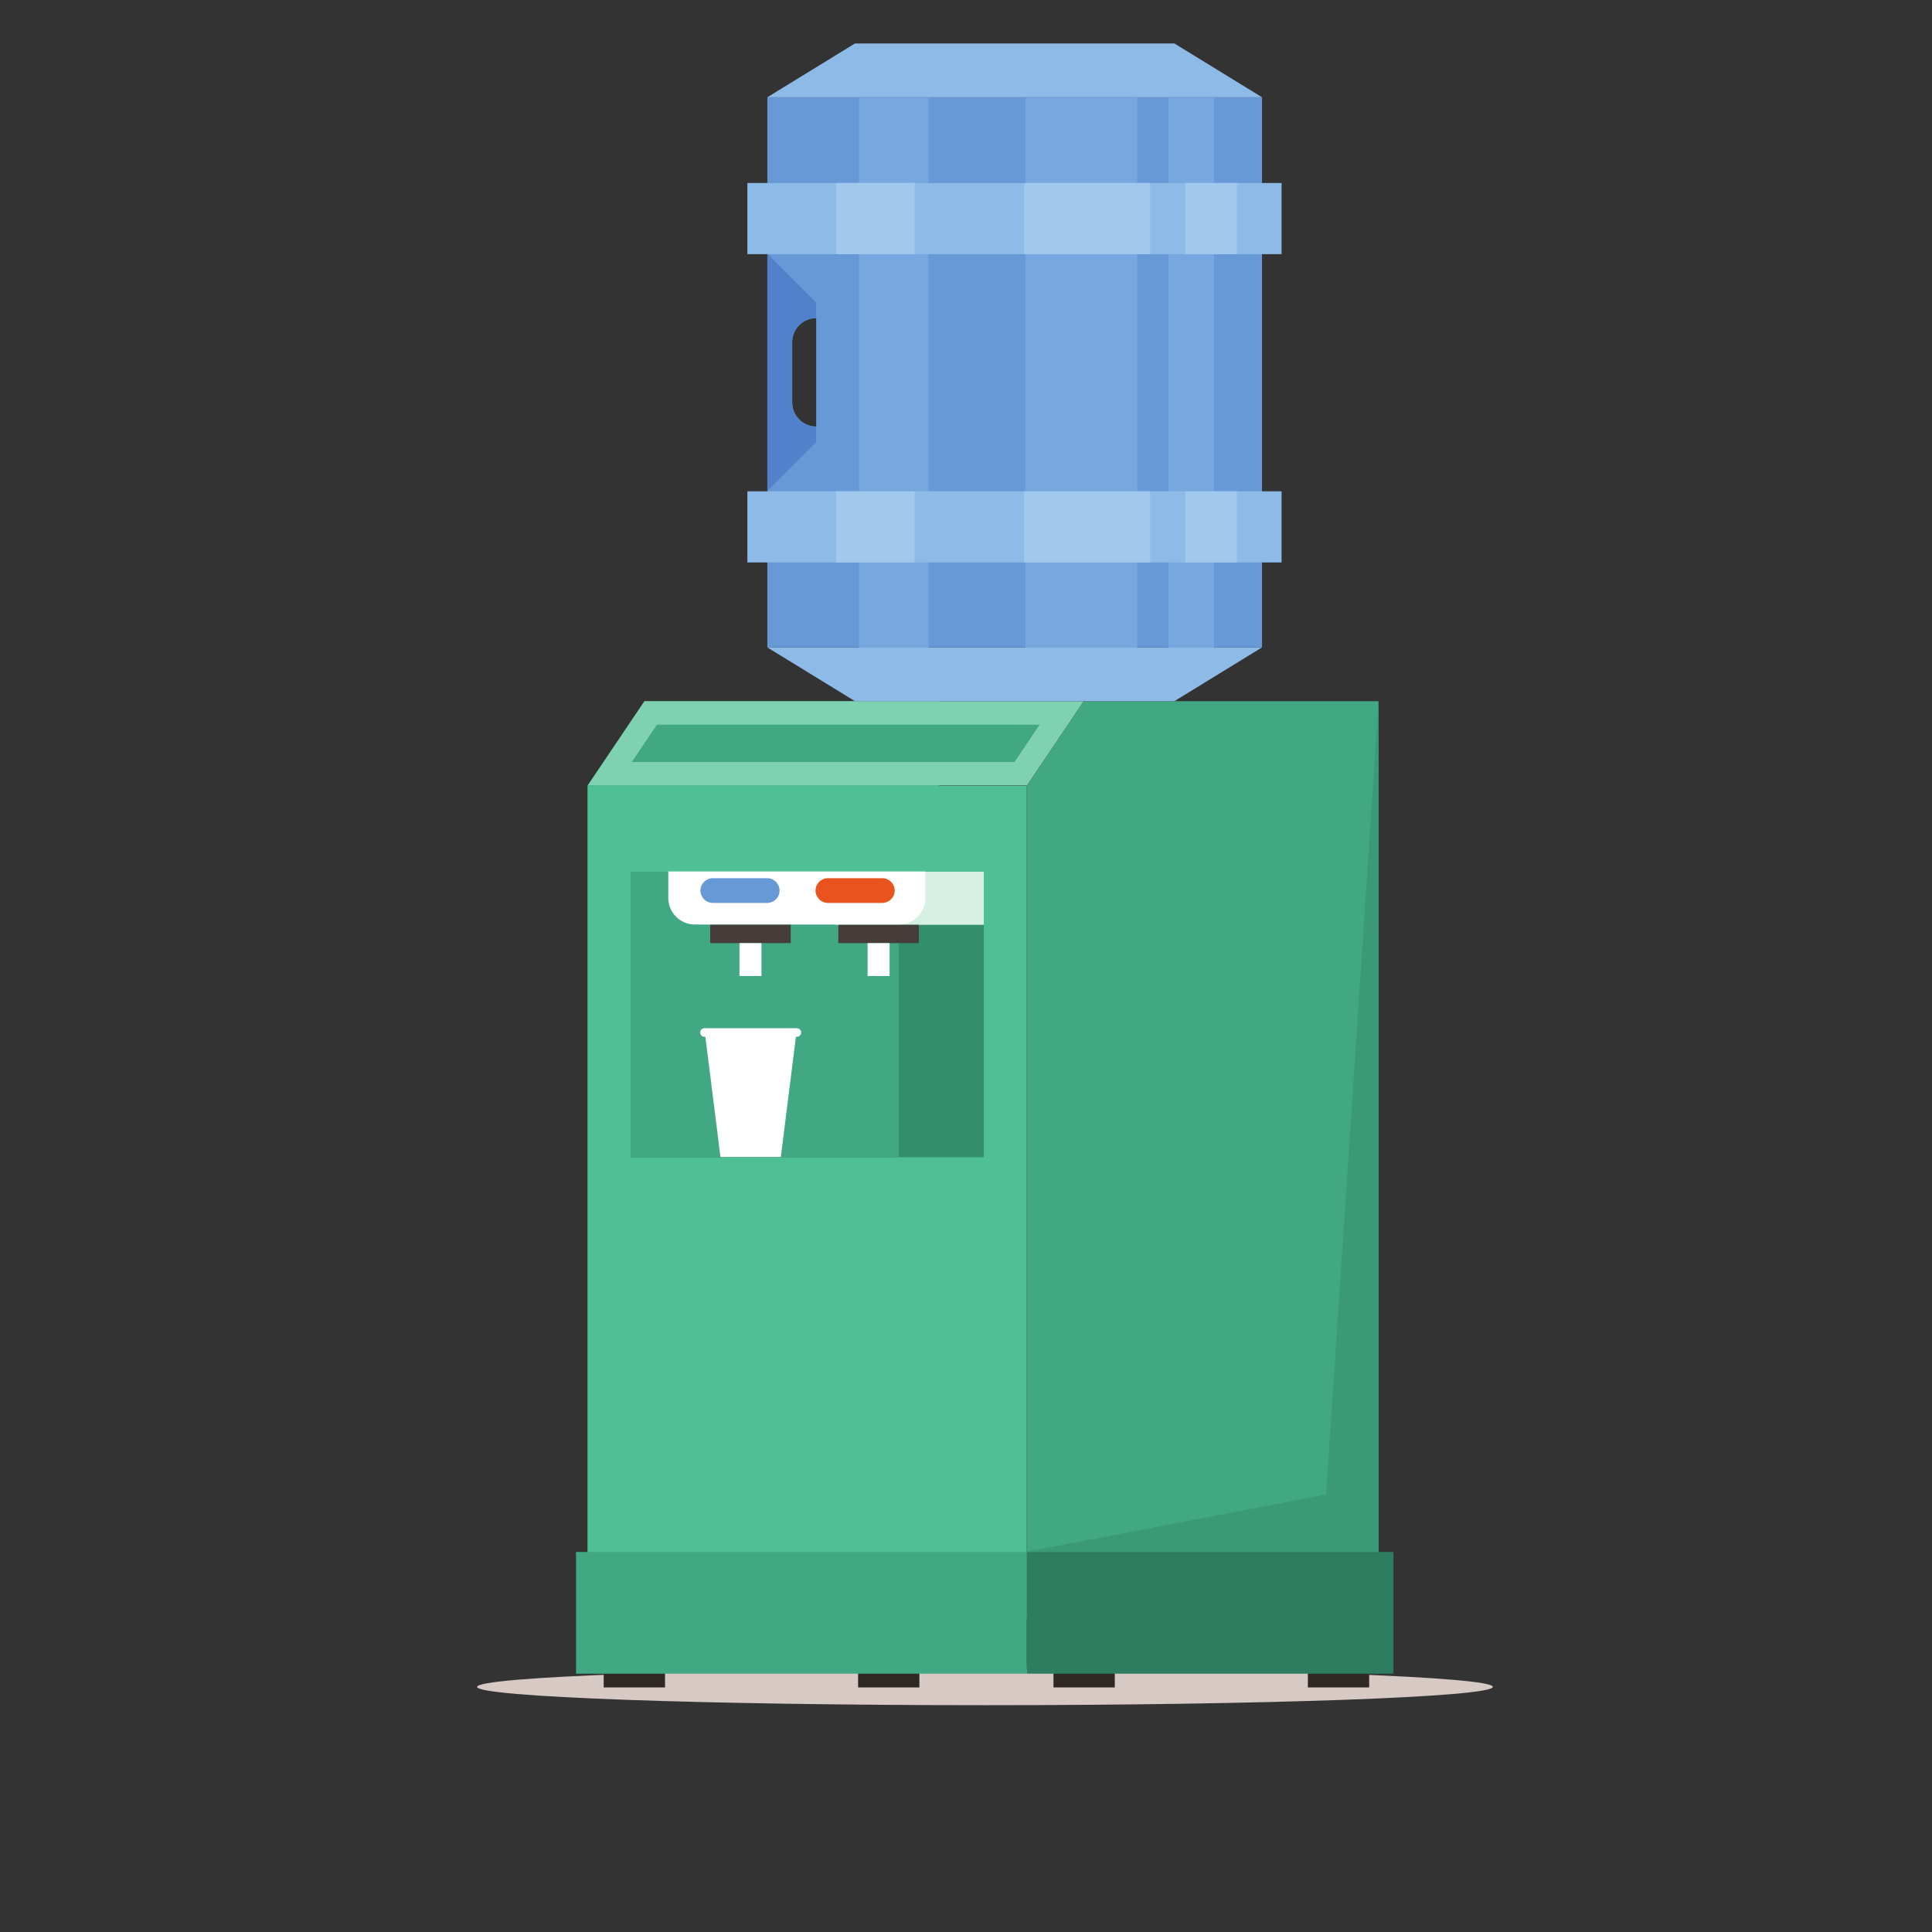<?xml version="1.0" encoding="UTF-8" standalone="no"?>
<!-- Created with Inkscape (http://www.inkscape.org/) -->

<svg
   version="1.1"
   id="svg1"
   width="880"
   height="880"
   viewBox="0 0 880 880"
   sodipodi:docname="cooler-with-water.svg"
   inkscape:version="1.3.2 (091e20e, 2023-11-25, custom)"
   xmlns:inkscape="http://www.inkscape.org/namespaces/inkscape"
   xmlns:sodipodi="http://sodipodi.sourceforge.net/DTD/sodipodi-0.dtd"
   xmlns="http://www.w3.org/2000/svg"
   xmlns:svg="http://www.w3.org/2000/svg">
  <rect x="0" y="0" width="880" height="880" fill="#333333" stroke="none"/>
  <defs
     id="defs1">
    <clipPath
       clipPathUnits="userSpaceOnUse"
       id="clipPath3">
      <path
         d="M 0,660 H 660 V 0 H 0 Z"
         transform="translate(-336.481,-77.481)"
         id="path3" />
    </clipPath>
    <clipPath
       clipPathUnits="userSpaceOnUse"
       id="clipPath5">
      <path
         d="M 0,660 H 660 V 0 H 0 Z"
         id="path5" />
    </clipPath>
    <clipPath
       clipPathUnits="userSpaceOnUse"
       id="clipPath7">
      <path
         d="M 0,660 H 660 V 0 H 0 Z"
         id="path7" />
    </clipPath>
    <clipPath
       clipPathUnits="userSpaceOnUse"
       id="clipPath9">
      <path
         d="M 0,660 H 660 V 0 H 0 Z"
         transform="translate(-220.159,-420.457)"
         id="path9" />
    </clipPath>
    <clipPath
       clipPathUnits="userSpaceOnUse"
       id="clipPath11">
      <path
         d="M 0,660 H 660 V 0 H 0 Z"
         transform="translate(-370.247,-420.457)"
         id="path11" />
    </clipPath>
    <clipPath
       clipPathUnits="userSpaceOnUse"
       id="clipPath13">
      <path
         d="M 0,660 H 660 V 0 H 0 Z"
         transform="translate(-200.779,-391.69)"
         id="path13" />
    </clipPath>
    <clipPath
       clipPathUnits="userSpaceOnUse"
       id="clipPath15">
      <path
         d="M 0,660 H 660 V 0 H 0 Z"
         transform="translate(-215.84,-399.702)"
         id="path15" />
    </clipPath>
    <clipPath
       clipPathUnits="userSpaceOnUse"
       id="clipPath17">
      <path
         d="M 0,660 H 660 V 0 H 0 Z"
         id="path17" />
    </clipPath>
    <clipPath
       clipPathUnits="userSpaceOnUse"
       id="clipPath19">
      <path
         d="M 0,660 H 660 V 0 H 0 Z"
         id="path19" />
    </clipPath>
    <clipPath
       clipPathUnits="userSpaceOnUse"
       id="clipPath21">
      <path
         d="M 0,660 H 660 V 0 H 0 Z"
         id="path21" />
    </clipPath>
    <clipPath
       clipPathUnits="userSpaceOnUse"
       id="clipPath23">
      <path
         d="M 0,660 H 660 V 0 H 0 Z"
         id="path23" />
    </clipPath>
    <clipPath
       clipPathUnits="userSpaceOnUse"
       id="clipPath25">
      <path
         d="M 0,660 H 660 V 0 H 0 Z"
         transform="translate(-228.295,-362.297)"
         id="path25" />
    </clipPath>
    <clipPath
       clipPathUnits="userSpaceOnUse"
       id="clipPath27">
      <path
         d="M 0,660 H 660 V 0 H 0 Z"
         id="path27" />
    </clipPath>
    <clipPath
       clipPathUnits="userSpaceOnUse"
       id="clipPath29">
      <path
         d="M 0,660 H 660 V 0 H 0 Z"
         id="path29" />
    </clipPath>
    <clipPath
       clipPathUnits="userSpaceOnUse"
       id="clipPath31">
      <path
         d="M 0,660 H 660 V 0 H 0 Z"
         id="path31" />
    </clipPath>
    <clipPath
       clipPathUnits="userSpaceOnUse"
       id="clipPath33">
      <path
         d="M 0,660 H 660 V 0 H 0 Z"
         id="path33" />
    </clipPath>
    <clipPath
       clipPathUnits="userSpaceOnUse"
       id="clipPath35">
      <path
         d="M 0,660 H 660 V 0 H 0 Z"
         transform="translate(-240.785,-307.279)"
         id="path35" />
    </clipPath>
    <clipPath
       clipPathUnits="userSpaceOnUse"
       id="clipPath37">
      <path
         d="M 0,660 H 660 V 0 H 0 Z"
         transform="translate(-240.653,-308.751)"
         id="path37" />
    </clipPath>
    <clipPath
       clipPathUnits="userSpaceOnUse"
       id="clipPath39">
      <path
         d="M 0,660 H 660 V 0 H 0 Z"
         transform="translate(-243.498,-359.991)"
         id="path39" />
    </clipPath>
    <clipPath
       clipPathUnits="userSpaceOnUse"
       id="clipPath41">
      <path
         d="M 0,660 H 660 V 0 H 0 Z"
         transform="translate(-282.817,-359.991)"
         id="path41" />
    </clipPath>
    <clipPath
       clipPathUnits="userSpaceOnUse"
       id="clipPath43">
      <path
         d="M 0,660 H 660 V 0 H 0 Z"
         transform="translate(-262.132,-438.836)"
         id="path43" />
    </clipPath>
    <clipPath
       clipPathUnits="userSpaceOnUse"
       id="clipPath45">
      <path
         d="M 0,660 H 660 V 0 H 0 Z"
         transform="translate(-278.824,-514.283)"
         id="path45" />
    </clipPath>
    <clipPath
       clipPathUnits="userSpaceOnUse"
       id="clipPath47">
      <path
         d="M 0,660 H 660 V 0 H 0 Z"
         id="path47" />
    </clipPath>
    <clipPath
       clipPathUnits="userSpaceOnUse"
       id="clipPath49">
      <path
         d="M 0,660 H 660 V 0 H 0 Z"
         transform="translate(-262.132,-626.779)"
         id="path49" />
    </clipPath>
    <clipPath
       clipPathUnits="userSpaceOnUse"
       id="clipPath51">
      <path
         d="M 0,660 H 660 V 0 H 0 Z"
         id="path51" />
    </clipPath>
    <clipPath
       clipPathUnits="userSpaceOnUse"
       id="clipPath53">
      <path
         d="M 0,660 H 660 V 0 H 0 Z"
         id="path53" />
    </clipPath>
    <clipPath
       clipPathUnits="userSpaceOnUse"
       id="clipPath55">
      <path
         d="M 0,660 H 660 V 0 H 0 Z"
         transform="translate(-262.134,-573.33)"
         id="path55" />
    </clipPath>
    <clipPath
       clipPathUnits="userSpaceOnUse"
       id="clipPath57">
      <path
         d="M 0,660 H 660 V 0 H 0 Z"
         id="path57" />
    </clipPath>
    <clipPath
       clipPathUnits="userSpaceOnUse"
       id="clipPath59">
      <path
         d="M 0,660 H 660 V 0 H 0 Z"
         id="path59" />
    </clipPath>
    <clipPath
       clipPathUnits="userSpaceOnUse"
       id="clipPath61">
      <path
         d="M 0,660 H 660 V 0 H 0 Z"
         transform="translate(-470.94,-420.457)"
         id="path61" />
    </clipPath>
  </defs>
  <sodipodi:namedview
     id="namedview1"
     pagecolor="#ffffff"
     bordercolor="#000000"
     borderopacity="0.25"
     inkscape:showpageshadow="2"
     inkscape:pageopacity="0.0"
     inkscape:pagecheckerboard="0"
     inkscape:deskcolor="#d1d1d1"
     inkscape:zoom="0.67272727"
     inkscape:cx="439.25676"
     inkscape:cy="440"
     inkscape:window-width="1440"
     inkscape:window-height="830"
     inkscape:window-x="-6"
     inkscape:window-y="-6"
     inkscape:window-maximized="1"
     inkscape:current-layer="g1">
    <inkscape:page
       x="0"
       y="0"
       inkscape:label="1"
       id="page1"
       width="880"
       height="880"
       margin="103.309 199.971 19.788 217.255"
       bleed="0" />
  </sodipodi:namedview>
  <g
     id="g1"
     inkscape:groupmode="layer"
     inkscape:label="1">
    <g
       id="group-MC0">
      <path
         id="path2"
         d="m 0,0 c 95.584,0 173.541,2.809 173.541,6.253 0,3.443 -77.957,6.254 -173.541,6.254 -95.583,0 -173.54,-2.811 -173.54,-6.254 C -173.54,2.809 -95.583,0 0,0"
         style="fill:#d7c9c4;fill-opacity:1;fill-rule:evenodd;stroke:none"
         transform="matrix(1.333,0,0,-1.333,448.642,776.691)"
         clip-path="url(#clipPath3)" />
      <path
         id="path4"
         d="m 446.898,95.457 h 20.95 V 83.575 h -20.95 z m -153.687,0 h 20.95 V 83.575 h -20.95 z"
         style="fill:#2f2825;fill-opacity:1;fill-rule:evenodd;stroke:none"
         transform="matrix(1.333,0,0,-1.333,0,880)"
         clip-path="url(#clipPath5)" />
      <path
         id="path6"
         d="m 359.972,95.457 h 20.949 V 83.575 h -20.949 z m -153.686,0 h 20.951 V 83.575 h -20.951 z"
         style="fill:#2f2825;fill-opacity:1;fill-rule:evenodd;stroke:none"
         transform="matrix(1.333,0,0,-1.333,0,880)"
         clip-path="url(#clipPath7)" />
      <path
         id="path8"
         d="M 0,0 H 100.69 V -313.311 H -19.38 v 284.543 z"
         style="fill:#42a883;fill-opacity:1;fill-rule:evenodd;stroke:none"
         transform="matrix(1.333,0,0,-1.333,293.546,319.391)"
         clip-path="url(#clipPath9)" />
      <path
         id="path10"
         d="M 0,0 H 100.692 V -313.311 H -19.378 V -28.768 Z"
         style="fill:#42a883;fill-opacity:1;fill-rule:evenodd;stroke:none"
         transform="matrix(1.333,0,0,-1.333,493.663,319.391)"
         clip-path="url(#clipPath11)" />
      <path
         id="path12"
         d="M 0,0 19.38,28.768 H 169.469 L 150.09,0 Z"
         style="fill:#7ed2b1;fill-opacity:1;fill-rule:evenodd;stroke:none"
         transform="matrix(1.333,0,0,-1.333,267.706,357.747)"
         clip-path="url(#clipPath13)" />
      <path
         id="path14"
         d="m 0,0 h 130.765 l 8.584,12.741 H 8.583 Z"
         style="fill:#42a883;fill-opacity:1;fill-rule:evenodd;stroke:none"
         transform="matrix(1.333,0,0,-1.333,287.786,347.064)"
         clip-path="url(#clipPath15)" />
      <path
         id="path16"
         d="M 200.778,107.146 H 350.866 V 391.69 H 200.778 Z"
         style="fill:#4fbf95;fill-opacity:1;fill-rule:evenodd;stroke:none"
         transform="matrix(1.333,0,0,-1.333,0,880)"
         clip-path="url(#clipPath17)" />
      <path
         id="path18"
         d="m 215.475,264.739 h 120.697 v 97.558 H 215.475 Z"
         style="fill:#338e6d;fill-opacity:1;fill-rule:evenodd;stroke:none"
         transform="matrix(1.333,0,0,-1.333,0,880)"
         clip-path="url(#clipPath19)" />
      <path
         id="path20"
         d="m 215.475,264.739 h 91.617 v 97.558 h -91.617 z"
         style="fill:#42a883;fill-opacity:1;fill-rule:evenodd;stroke:none"
         transform="matrix(1.333,0,0,-1.333,0,880)"
         clip-path="url(#clipPath21)" />
      <path
         id="path22"
         d="m 285.517,344.161 h 50.655 v 18.137 h -50.655 z"
         style="fill:#d6f1e3;fill-opacity:1;fill-rule:evenodd;stroke:none"
         transform="matrix(1.333,0,0,-1.333,0,880)"
         clip-path="url(#clipPath23)" />
      <path
         id="path24"
         d="m 0,0 h 87.865 v -9.068 c 0,-4.988 -4.081,-9.069 -9.068,-9.069 H 9.068 C 4.081,-18.137 0,-14.056 0,-9.068 Z"
         style="fill:#ffffff;fill-opacity:1;fill-rule:evenodd;stroke:none"
         transform="matrix(1.333,0,0,-1.333,304.394,396.937)"
         clip-path="url(#clipPath25)" />
      <path
         id="path26"
         d="m 242.678,337.906 h 27.517 v 6.254 h -27.517 z"
         style="fill:#463d3b;fill-opacity:1;fill-rule:evenodd;stroke:none"
         transform="matrix(1.333,0,0,-1.333,0,880)"
         clip-path="url(#clipPath27)" />
      <path
         id="path28"
         d="m 252.683,326.651 h 7.505 v 11.255 h -7.505 z"
         style="fill:#ffffff;fill-opacity:1;fill-rule:evenodd;stroke:none"
         transform="matrix(1.333,0,0,-1.333,0,880)"
         clip-path="url(#clipPath29)" />
      <path
         id="path30"
         d="m 286.454,337.906 h 27.516 v 6.254 h -27.516 z"
         style="fill:#463d3b;fill-opacity:1;fill-rule:evenodd;stroke:none"
         transform="matrix(1.333,0,0,-1.333,0,880)"
         clip-path="url(#clipPath31)" />
      <path
         id="path32"
         d="m 296.46,326.651 h 7.505 v 11.255 h -7.505 z"
         style="fill:#ffffff;fill-opacity:1;fill-rule:evenodd;stroke:none"
         transform="matrix(1.333,0,0,-1.333,0,880)"
         clip-path="url(#clipPath33)" />
      <path
         id="path34"
         d="M 0,0 H 31.305 L 25.961,-42.54 H 5.344 Z"
         style="fill:#ffffff;fill-opacity:1;fill-rule:evenodd;stroke:none"
         transform="matrix(1.333,0,0,-1.333,321.046,470.294)"
         clip-path="url(#clipPath35)" />
      <path
         id="path36"
         d="m 0,0 h 31.569 c 0.811,0 1.471,-0.662 1.471,-1.472 0,-0.81 -0.66,-1.471 -1.471,-1.471 H 0 c -0.811,0 -1.471,0.661 -1.471,1.471 C -1.471,-0.662 -0.811,0 0,0"
         style="fill:#ffffff;fill-opacity:1;fill-rule:evenodd;stroke:none"
         transform="matrix(1.333,0,0,-1.333,320.87,468.332)"
         clip-path="url(#clipPath37)" />
      <path
         id="path38"
         d="m 0,0 h 18.604 c 2.323,0 4.222,-1.899 4.222,-4.222 0,-2.321 -1.899,-4.22 -4.222,-4.22 H 0 c -2.323,0 -4.221,1.899 -4.221,4.22 C -4.221,-1.899 -2.323,0 0,0"
         style="fill:#6799d7;fill-opacity:1;fill-rule:evenodd;stroke:none"
         transform="matrix(1.333,0,0,-1.333,324.664,400.012)"
         clip-path="url(#clipPath39)" />
      <path
         id="path40"
         d="m 0,0 h 18.605 c 2.322,0 4.222,-1.899 4.222,-4.222 0,-2.321 -1.9,-4.22 -4.222,-4.22 H 0 c -2.32,0 -4.219,1.899 -4.219,4.22 C -4.219,-1.899 -2.32,0 0,0"
         style="fill:#e9541e;fill-opacity:1;fill-rule:evenodd;stroke:none"
         transform="matrix(1.333,0,0,-1.333,377.089,400.012)"
         clip-path="url(#clipPath41)" />
      <path
         id="path42"
         d="M 0,0 H 169.032 L 139.083,-18.379 H 29.951 Z"
         style="fill:#8ebae7;fill-opacity:1;fill-rule:evenodd;stroke:none"
         transform="matrix(1.333,0,0,-1.333,349.51,294.885)"
         clip-path="url(#clipPath43)" />
      <path
         id="path44"
         d="m 0,0 v 37.049 c -4.511,0 -8.202,-3.69 -8.202,-8.201 V 8.203 C -8.202,3.69 -4.511,0 0,0 M -16.69,112.497 H 152.34 V -75.446 H -16.69 Z"
         style="fill:#6799d7;fill-opacity:1;fill-rule:evenodd;stroke:none"
         transform="matrix(1.333,0,0,-1.333,371.765,194.29)"
         clip-path="url(#clipPath45)" />
      <path
         id="path46"
         d="m 350.435,626.779 h 38.146 V 438.836 h -38.146 z m -56.911,0 h 23.765 V 438.836 h -23.765 z m 105.689,0 h 15.635 V 438.836 h -15.635 z"
         style="fill:#76a7de;fill-opacity:1;fill-rule:evenodd;stroke:none"
         transform="matrix(1.333,0,0,-1.333,0,880)"
         clip-path="url(#clipPath47)" />
      <path
         id="path48"
         d="M 0,0 H 169.032 L 139.083,18.379 H 29.951 Z"
         style="fill:#8ebae7;fill-opacity:1;fill-rule:evenodd;stroke:none"
         transform="matrix(1.333,0,0,-1.333,349.51,44.294)"
         clip-path="url(#clipPath49)" />
      <path
         id="path50"
         d="m 255.378,492.286 h 182.54 v -24.313 h -182.54 z m 0,105.356 h 182.54 V 573.33 h -182.54 z"
         style="fill:#8ebae7;fill-opacity:1;fill-rule:evenodd;stroke:none"
         transform="matrix(1.333,0,0,-1.333,0,880)"
         clip-path="url(#clipPath51)" />
      <path
         id="path52"
         d="M 393.015,467.973 H 349.95 v 24.313 h 43.065 z m -80.48,0 h -26.829 v 24.313 h 26.829 z m 110.129,0 h -17.648 v 24.313 h 17.648 z m -17.648,129.669 h 17.648 V 573.33 h -17.648 z m -55.067,0 h 43.065 V 573.33 h -43.065 z m -64.243,0 h 26.829 V 573.33 h -26.829 z"
         style="fill:#a0c9ed;fill-opacity:1;fill-rule:evenodd;stroke:none"
         transform="matrix(1.333,0,0,-1.333,0,880)"
         clip-path="url(#clipPath53)" />
      <path
         id="path54"
         d="m 0,0 16.69,-16.692 v -5.306 c -4.511,0 -8.202,-3.69 -8.202,-8.201 v -20.645 c 0,-4.513 3.691,-8.203 8.202,-8.203 v -5.306 L 0,-81.043 Z"
         style="fill:#5081ca;fill-opacity:1;fill-rule:evenodd;stroke:none"
         transform="matrix(1.333,0,0,-1.333,349.512,115.561)"
         clip-path="url(#clipPath55)" />
      <path
         id="path56"
         d="m 196.827,88.266 h 154.039 v 41.587 H 196.827 Z"
         style="fill:#42a883;fill-opacity:1;fill-rule:evenodd;stroke:none"
         transform="matrix(1.333,0,0,-1.333,0,880)"
         clip-path="url(#clipPath57)" />
      <path
         id="path58"
         d="m 350.869,88.266 h 125.266 v 41.587 H 350.869 Z"
         style="fill:#2e7d61;fill-opacity:1;fill-rule:evenodd;stroke:none"
         transform="matrix(1.333,0,0,-1.333,0,880)"
         clip-path="url(#clipPath59)" />
      <path
         id="path60"
         d="M 0,0 -17.943,-271.06 -120.07,-290.604 H 0 Z"
         style="fill:#3a9a78;fill-opacity:1;fill-rule:evenodd;stroke:none"
         transform="matrix(1.333,0,0,-1.333,627.919,319.391)"
         clip-path="url(#clipPath61)" />
    </g>
  </g>
</svg>
